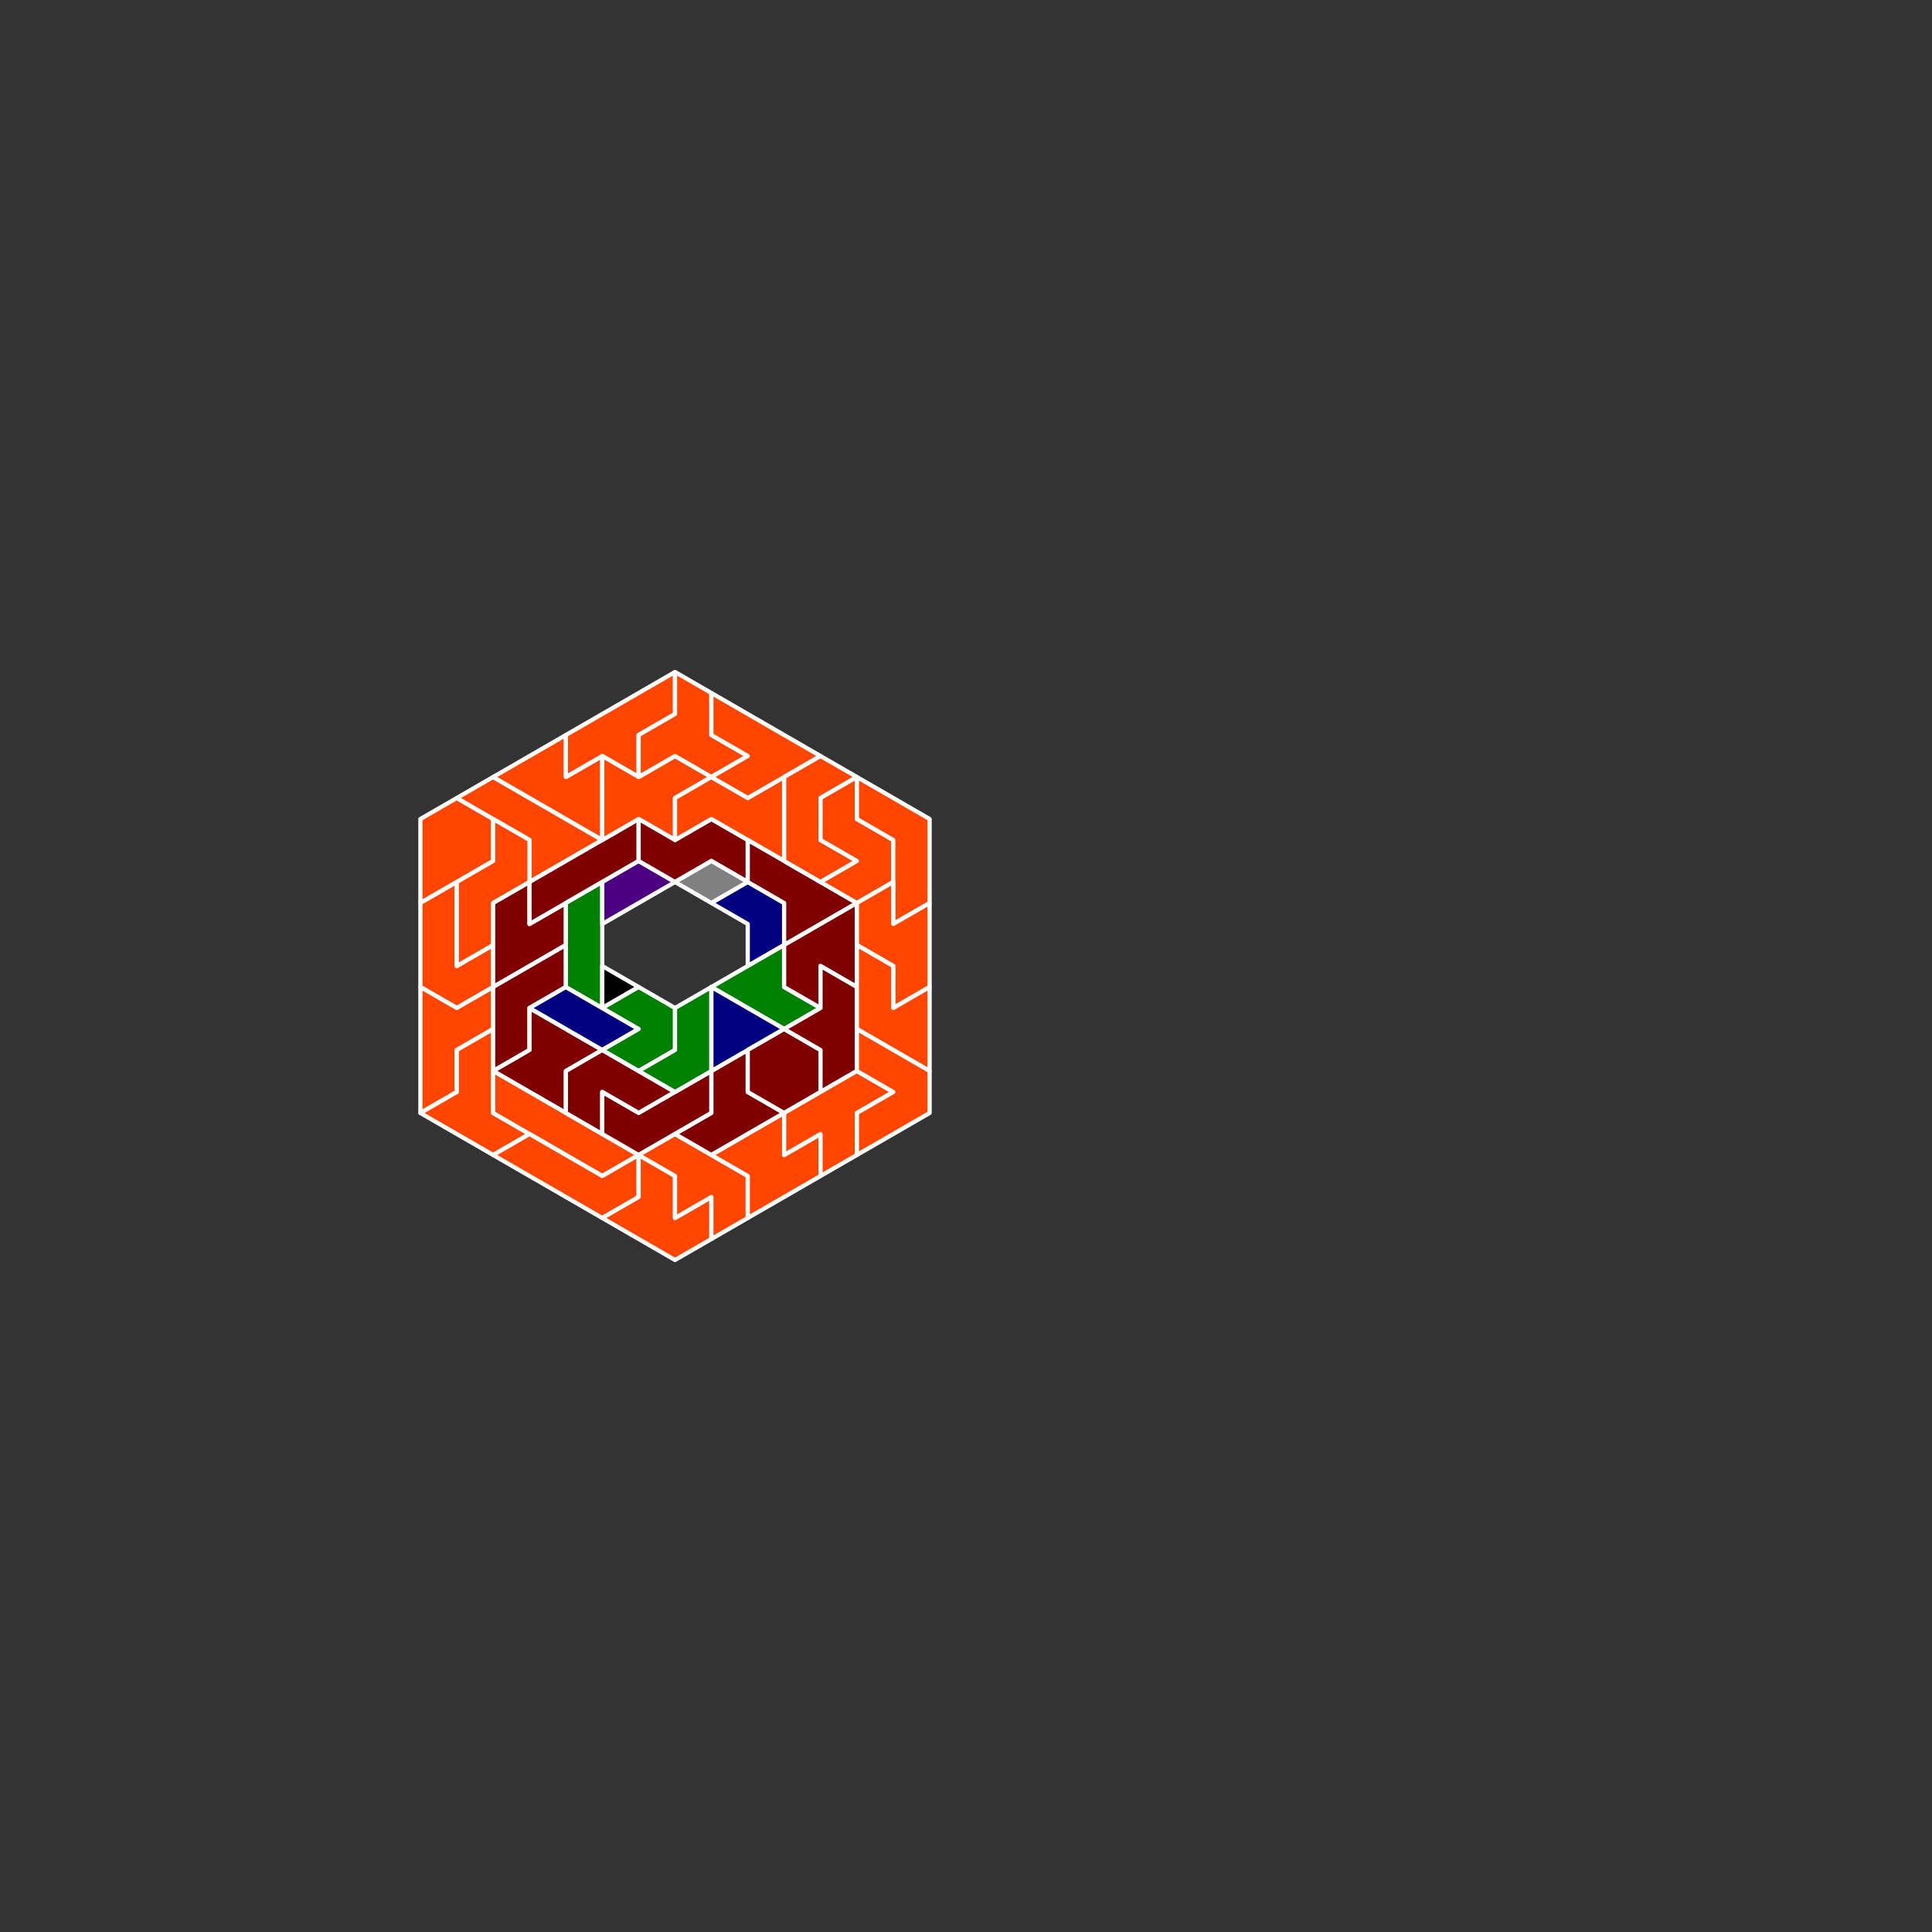 <?xml version="1.0" encoding="UTF-8" standalone="no"?>
<!-- Created by Polyform Puzzler (http://puzzler.sourceforge.net/) -->

<svg
   xmlns:dc="http://purl.org/dc/elements/1.1/"
   xmlns:cc="http://creativecommons.org/ns#"
   xmlns:rdf="http://www.w3.org/1999/02/22-rdf-syntax-ns#"
   xmlns:svg="http://www.w3.org/2000/svg"
   xmlns="http://www.w3.org/2000/svg"
   xmlns:sodipodi="http://sodipodi.sourceforge.net/DTD/sodipodi-0.dtd"
   xmlns:inkscape="http://www.inkscape.org/namespaces/inkscape"
   width="460.000"
   height="460.000"
   viewBox="0 0 460.000 460.000"
   version="1.1"
   id="svg188"
   sodipodi:docname="polyiamonds-1234567-iamond-ring-coloured.svg"
   inkscape:version="0.92.3 (unknown)">
  <rect x="0" y="0" width="460.000" height="460.000" fill="#333333" stroke="none"/>
  <defs
     id="defs192" />
  <sodipodi:namedview
     pagecolor="#ffffff"
     bordercolor="#666666"
     borderopacity="1"
     objecttolerance="10"
     gridtolerance="10"
     guidetolerance="10"
     inkscape:pageopacity="0"
     inkscape:pageshadow="2"
     inkscape:window-width="1920"
     inkscape:window-height="1056"
     id="namedview190"
     showgrid="false"
     inkscape:zoom="6.4822715"
     inkscape:cx="162.72347"
     inkscape:cy="229.99999"
     inkscape:window-x="0"
     inkscape:window-y="24"
     inkscape:window-maximized="1"
     inkscape:current-layer="g186" />
  <g
     transform="translate(230.000,115.000) rotate(90)"
     id="g186">
    <polygon
       fill="green"
       stroke="white"
       stroke-width="1"
       stroke-linejoin="round"
       points="75.000,121.244 80.000,129.904 100.000,129.904 90.000,112.583 80.000,112.583"
       id="polygon4"
       style="fill:#ff4500;fill-opacity:1">
      <desc
         id="desc2">D7</desc>
    </polygon>
    <polygon
       fill="yellowgreen"
       stroke="white"
       stroke-width="1"
       stroke-linejoin="round"
       points="95.000,121.244 100.000,129.904 120.000,129.904 125.000,121.244 120.000,112.583 110.000,112.583 115.000,121.244"
       id="polygon8"
       style="fill:#ff4500;fill-opacity:1">
      <desc
         id="desc6">J7</desc>
    </polygon>
    <polygon
       fill="turquoise"
       stroke="white"
       stroke-width="1"
       stroke-linejoin="round"
       points="120.000,129.904 150.000,129.904 145.000,121.244 135.000,121.244 130.000,112.583 120.000,112.583 125.000,121.244"
       id="polygon12"
       style="fill:#ff4500;fill-opacity:1">
      <desc
         id="desc10">H7</desc>
    </polygon>
    <polygon
       fill="teal"
       stroke="white"
       stroke-width="1"
       stroke-linejoin="round"
       points="145.000,121.244 150.000,129.904 160.000,112.583 155.000,103.923 150.000,112.583 130.000,112.583 135.000,121.244"
       id="polygon16"
       style="fill:#ff4500;fill-opacity:1">
      <desc
         id="desc14">T7</desc>
    </polygon>
    <polygon
       fill="magenta"
       stroke="white"
       stroke-width="1"
       stroke-linejoin="round"
       points="70.000,112.583 75.000,121.244 85.000,103.923 95.000,103.923 85.000,86.603"
       id="polygon20"
       style="fill:#ff4500;fill-opacity:1">
      <desc
         id="desc18">P7</desc>
    </polygon>
    <polygon
       fill="gray"
       stroke="white"
       stroke-width="1"
       stroke-linejoin="round"
       points="90.000,112.583 95.000,121.244 115.000,121.244 110.000,112.583 100.000,112.583 95.000,103.923 85.000,103.923 80.000,112.583"
       id="polygon24"
       style="fill:#ff4500;fill-opacity:1">
      <desc
         id="desc22">N7</desc>
    </polygon>
    <polygon
       fill="red"
       stroke="white"
       stroke-width="1"
       stroke-linejoin="round"
       points="65.000,103.923 70.000,112.583 85.000,86.603 65.000,86.603 70.000,95.263 60.000,95.263"
       id="polygon28"
       style="fill:#ff4500;fill-opacity:1">
      <desc
         id="desc26">M7</desc>
    </polygon>
    <polygon
       fill="gold"
       stroke="white"
       stroke-width="1"
       stroke-linejoin="round"
       points="95.000,103.923 100.000,112.583 120.000,112.583 110.000,95.263 100.000,95.263 105.000,103.923"
       id="polygon32"
       style="fill:#800000;fill-opacity:1">
      <desc
         id="desc30">V6</desc>
    </polygon>
    <polygon
       fill="blueviolet"
       stroke="white"
       stroke-width="1"
       stroke-linejoin="round"
       points="115.000,103.923 120.000,112.583 140.000,112.583 135.000,103.923 125.000,103.923 120.000,95.263 110.000,95.263"
       id="polygon36"
       style="fill:#800000;fill-opacity:1">
      <desc
         id="desc34">C6</desc>
    </polygon>
    <polygon
       fill="red"
       stroke="white"
       stroke-width="1"
       stroke-linejoin="round"
       points="135.000,103.923 140.000,112.583 150.000,95.263 140.000,95.263 135.000,86.603 125.000,103.923"
       id="polygon40"
       style="fill:#800000;fill-opacity:1">
      <desc
         id="desc38">X6</desc>
    </polygon>
    <polygon
       fill="blue"
       stroke="white"
       stroke-width="1"
       stroke-linejoin="round"
       points="140.000,112.583 150.000,112.583 165.000,86.603 160.000,77.942"
       id="polygon44"
       style="fill:#ff4500;fill-opacity:1">
      <desc
         id="desc42">I7</desc>
    </polygon>
    <polygon
       fill="steelblue"
       stroke="white"
       stroke-width="1"
       stroke-linejoin="round"
       points="155.000,103.923 160.000,112.583 175.000,86.603 170.000,77.942 160.000,77.942 165.000,86.603"
       id="polygon48"
       style="fill:#ff4500;fill-opacity:1">
      <desc
         id="desc46">L7</desc>
    </polygon>
    <polygon
       fill="blue"
       stroke="white"
       stroke-width="1"
       stroke-linejoin="round"
       points="90.000,95.263 95.000,103.923 105.000,103.923 90.000,77.942 80.000,77.942"
       id="polygon52"
       style="fill:#800000;fill-opacity:1">
      <desc
         id="desc50">I6</desc>
    </polygon>
    <polygon
       fill="plum"
       stroke="white"
       stroke-width="1"
       stroke-linejoin="round"
       points="120.000,95.263 125.000,103.923 135.000,86.603 130.000,77.942"
       id="polygon56"
       style="fill:#000080;fill-opacity:1">
      <desc
         id="desc54">I4</desc>
    </polygon>
    <polygon
       fill="darkorange"
       stroke="white"
       stroke-width="1"
       stroke-linejoin="round"
       points="55.000,86.603 60.000,95.263 70.000,95.263 65.000,86.603 70.000,77.942 60.000,77.942 55.000,69.282 45.000,69.282"
       id="polygon60"
       style="fill:#ff4500;fill-opacity:1">
      <desc
         id="desc58">E7</desc>
    </polygon>
    <polygon
       fill="orangered"
       stroke="white"
       stroke-width="1"
       stroke-linejoin="round"
       points="95.000,86.603 100.000,95.263 120.000,95.263 125.000,86.603"
       id="polygon64"
       style="fill:#008000;fill-opacity:1">
      <desc
         id="desc62">I5</desc>
    </polygon>
    <polygon
       fill="maroon"
       stroke="white"
       stroke-width="1"
       stroke-linejoin="round"
       points="135.000,86.603 140.000,95.263 150.000,95.263 155.000,86.603 145.000,86.603 150.000,77.942 145.000,69.282"
       id="polygon68"
       style="fill:#800000;fill-opacity:1">
      <desc
         id="desc66">G6</desc>
    </polygon>
    <polygon
       fill="indigo"
       stroke="white"
       stroke-width="1"
       stroke-linejoin="round"
       points="65.000,86.603 85.000,86.603 80.000,77.942 85.000,69.282 75.000,69.282 70.000,60.622 65.000,69.282 70.000,77.942"
       id="polygon72"
       style="fill:#ff4500;fill-opacity:1">
      <desc
         id="desc70">X7</desc>
    </polygon>
    <polygon
       fill="teal"
       stroke="white"
       stroke-width="1"
       stroke-linejoin="round"
       points="90.000,77.942 95.000,86.603 105.000,86.603 95.000,69.282"
       id="polygon76"
       style="fill:#4b0082;fill-opacity:1">
      <desc
         id="desc74">I3</desc>
    </polygon>
    <polygon
       fill="gray"
       stroke="white"
       stroke-width="1"
       stroke-linejoin="round"
       points="115.000,86.603 125.000,86.603 120.000,77.942"
       id="polygon80"
       style="fill:#000000">
      <desc
         id="desc78">T1</desc>
    </polygon>
    <polygon
       fill="olive"
       stroke="white"
       stroke-width="1"
       stroke-linejoin="round"
       points="120.000,77.942 125.000,86.603 130.000,77.942 135.000,86.603 140.000,77.942 135.000,69.282 125.000,69.282"
       id="polygon84"
       style="fill:#008000;fill-opacity:1">
      <desc
         id="desc82">C5</desc>
    </polygon>
    <polygon
       fill="lime"
       stroke="white"
       stroke-width="1"
       stroke-linejoin="round"
       points="145.000,86.603 155.000,86.603 160.000,77.942 150.000,60.622 140.000,60.622 150.000,77.942"
       id="polygon88"
       style="fill:#800000;fill-opacity:1">
      <desc
         id="desc86">J6</desc>
    </polygon>
    <polygon
       fill="peru"
       stroke="white"
       stroke-width="1"
       stroke-linejoin="round"
       points="170.000,77.942 175.000,86.603 185.000,69.282 180.000,60.622 170.000,60.622 175.000,69.282 165.000,69.282 160.000,77.942"
       id="polygon92"
       style="fill:#ff4500;fill-opacity:1">
      <desc
         id="desc90">A7</desc>
    </polygon>
    <polygon
       fill="blueviolet"
       stroke="white"
       stroke-width="1"
       stroke-linejoin="round"
       points="55.000,69.282 60.000,77.942 70.000,77.942 65.000,69.282 70.000,60.622 65.000,51.962 60.000,60.622 50.000,60.622 45.000,69.282"
       id="polygon96"
       style="fill:#ff4500;fill-opacity:1">
      <desc
         id="desc94">W7</desc>
    </polygon>
    <polygon
       fill="navy"
       stroke="white"
       stroke-width="1"
       stroke-linejoin="round"
       points="80.000,77.942 90.000,77.942 95.000,69.282 90.000,60.622 95.000,51.962 85.000,51.962 80.000,60.622 85.000,69.282"
       id="polygon100"
       style="fill:#800000;fill-opacity:1">
      <desc
         id="desc98">S6</desc>
    </polygon>
    <polygon
       fill="darkseagreen"
       stroke="white"
       stroke-width="1"
       stroke-linejoin="round"
       points="135.000,69.282 140.000,77.942 145.000,69.282 140.000,60.622 120.000,60.622 125.000,69.282"
       id="polygon104"
       style="fill:#008000;fill-opacity:1">
      <desc
         id="desc102">L5</desc>
    </polygon>
    <polygon
       fill="darkseagreen"
       stroke="white"
       stroke-width="1"
       stroke-linejoin="round"
       points="155.000,69.282 160.000,77.942 165.000,69.282 175.000,69.282 170.000,60.622 180.000,60.622 175.000,51.962 165.000,51.962"
       id="polygon108"
       style="fill:#ff4500;fill-opacity:1">
      <desc
         id="desc106">F7</desc>
    </polygon>
    <polygon
       fill="lightcoral"
       stroke="white"
       stroke-width="1"
       stroke-linejoin="round"
       points="70.000,60.622 75.000,69.282 85.000,69.282 80.000,60.622 90.000,43.301 70.000,43.301 75.000,51.962"
       id="polygon112"
       style="fill:#ff4500;fill-opacity:1">
      <desc
         id="desc110">Q7</desc>
    </polygon>
    <polygon
       fill="steelblue"
       stroke="white"
       stroke-width="1"
       stroke-linejoin="round"
       points="90.000,60.622 95.000,69.282 100.000,60.622 95.000,51.962"
       id="polygon116"
       style="fill:#808080;fill-opacity:1">
      <desc
         id="desc114">D2</desc>
    </polygon>
    <polygon
       fill="turquoise"
       stroke="white"
       stroke-width="1"
       stroke-linejoin="round"
       points="150.000,60.622 155.000,69.282 160.000,60.622 150.000,43.301 145.000,51.962 135.000,51.962 140.000,60.622"
       id="polygon120"
       style="fill:#800000;fill-opacity:1">
      <desc
         id="desc118">H6</desc>
    </polygon>
    <polygon
       fill="maroon"
       stroke="white"
       stroke-width="1"
       stroke-linejoin="round"
       points="50.000,60.622 60.000,60.622 65.000,51.962 70.000,60.622 75.000,51.962 65.000,34.641"
       id="polygon124"
       style="fill:#ff4500;fill-opacity:1">
      <desc
         id="desc122">G7</desc>
    </polygon>
    <polygon
       fill="brown"
       stroke="white"
       stroke-width="1"
       stroke-linejoin="round"
       points="95.000,51.962 100.000,60.622 105.000,51.962 115.000,51.962 110.000,43.301 100.000,43.301"
       id="polygon128"
       style="fill:#000080;fill-opacity:1">
      <desc
         id="desc126">C4</desc>
    </polygon>
    <polygon
       fill="indigo"
       stroke="white"
       stroke-width="1"
       stroke-linejoin="round"
       points="115.000,51.962 120.000,60.622 130.000,43.301 125.000,34.641 120.000,43.301 110.000,43.301"
       id="polygon132"
       style="fill:#008000;fill-opacity:1">
      <desc
         id="desc130">P5</desc>
    </polygon>
    <polygon
       fill="tomato"
       stroke="white"
       stroke-width="1"
       stroke-linejoin="round"
       points="120.000,60.622 140.000,60.622 130.000,43.301"
       id="polygon136"
       style="fill:#000080;fill-opacity:1">
      <desc
         id="desc134">T4</desc>
    </polygon>
    <polygon
       fill="plum"
       stroke="white"
       stroke-width="1"
       stroke-linejoin="round"
       points="155.000,51.962 160.000,60.622 165.000,51.962 175.000,51.962 165.000,34.641 155.000,34.641 160.000,43.301 150.000,43.301"
       id="polygon140"
       style="fill:#ff4500;fill-opacity:1">
      <desc
         id="desc138">B7</desc>
    </polygon>
    <polygon
       fill="magenta"
       stroke="white"
       stroke-width="1"
       stroke-linejoin="round"
       points="85.000,51.962 95.000,51.962 100.000,43.301 110.000,43.301 100.000,25.981"
       id="polygon144"
       style="fill:#800000;fill-opacity:1">
      <desc
         id="desc142">P6</desc>
    </polygon>
    <polygon
       fill="green"
       stroke="white"
       stroke-width="1"
       stroke-linejoin="round"
       points="130.000,43.301 135.000,51.962 145.000,51.962 150.000,43.301 145.000,34.641 135.000,34.641"
       id="polygon148"
       style="fill:#800000;fill-opacity:1">
      <desc
         id="desc146">O6</desc>
    </polygon>
    <polygon
       fill="lime"
       stroke="white"
       stroke-width="1"
       stroke-linejoin="round"
       points="65.000,34.641 70.000,43.301 90.000,43.301 95.000,34.641 90.000,25.981 85.000,34.641 75.000,34.641 70.000,25.981"
       id="polygon152"
       style="fill:#ff4500;fill-opacity:1">
      <desc
         id="desc150">C7</desc>
    </polygon>
    <polygon
       fill="plum"
       stroke="white"
       stroke-width="1"
       stroke-linejoin="round"
       points="105.000,34.641 110.000,43.301 120.000,43.301 125.000,34.641 115.000,34.641 120.000,25.981 100.000,25.981"
       id="polygon156"
       style="fill:#800000;fill-opacity:1">
      <desc
         id="desc154">F6</desc>
    </polygon>
    <polygon
       fill="darkorange"
       stroke="white"
       stroke-width="1"
       stroke-linejoin="round"
       points="125.000,34.641 130.000,43.301 135.000,34.641 145.000,34.641 140.000,25.981 120.000,25.981 115.000,34.641"
       id="polygon160"
       style="fill:#800000;fill-opacity:1">
      <desc
         id="desc158">E6</desc>
    </polygon>
    <polygon
       fill="yellow"
       stroke="white"
       stroke-width="1"
       stroke-linejoin="round"
       points="145.000,34.641 150.000,43.301 160.000,43.301 155.000,34.641 165.000,34.641 160.000,25.981 150.000,25.981 145.000,17.321 140.000,25.981"
       id="polygon164"
       style="fill:#ff4500;fill-opacity:1">
      <desc
         id="desc162">Y7</desc>
    </polygon>
    <polygon
       fill="navy"
       stroke="white"
       stroke-width="1"
       stroke-linejoin="round"
       points="70.000,25.981 75.000,34.641 85.000,34.641 90.000,25.981 95.000,34.641 100.000,25.981 95.000,17.321 85.000,17.321 80.000,25.981"
       id="polygon168"
       style="fill:#ff4500;fill-opacity:1">
      <desc
         id="desc166">S7</desc>
    </polygon>
    <polygon
       fill="olive"
       stroke="white"
       stroke-width="1"
       stroke-linejoin="round"
       points="70.000,25.981 80.000,25.981 85.000,17.321 105.000,17.321 100.000,8.660 80.000,8.660"
       id="polygon172"
       style="fill:#ff4500;fill-opacity:1">
      <desc
         id="desc170">R7</desc>
    </polygon>
    <polygon
       fill="orangered"
       stroke="white"
       stroke-width="1"
       stroke-linejoin="round"
       points="95.000,17.321 100.000,25.981 110.000,25.981 115.000,17.321 125.000,17.321 120.000,8.660 100.000,8.660 105.000,17.321"
       id="polygon176">
      <desc
         id="desc174">Z7</desc>
    </polygon>
    <polygon
       fill="tan"
       stroke="white"
       stroke-width="1"
       stroke-linejoin="round"
       points="110.000,25.981 130.000,25.981 140.000,8.660 120.000,8.660 125.000,17.321 115.000,17.321"
       id="polygon180"
       style="fill:#ff4500;fill-opacity:1">
      <desc
         id="desc178">U7</desc>
    </polygon>
    <polygon
       fill="gold"
       stroke="white"
       stroke-width="1"
       stroke-linejoin="round"
       points="130.000,25.981 140.000,25.981 145.000,17.321 150.000,25.981 160.000,25.981 150.000,8.660 140.000,8.660"
       id="polygon184"
       style="fill:#ff4500;fill-opacity:1">
      <desc
         id="desc182">V7</desc>
    </polygon>
  </g>
</svg>
